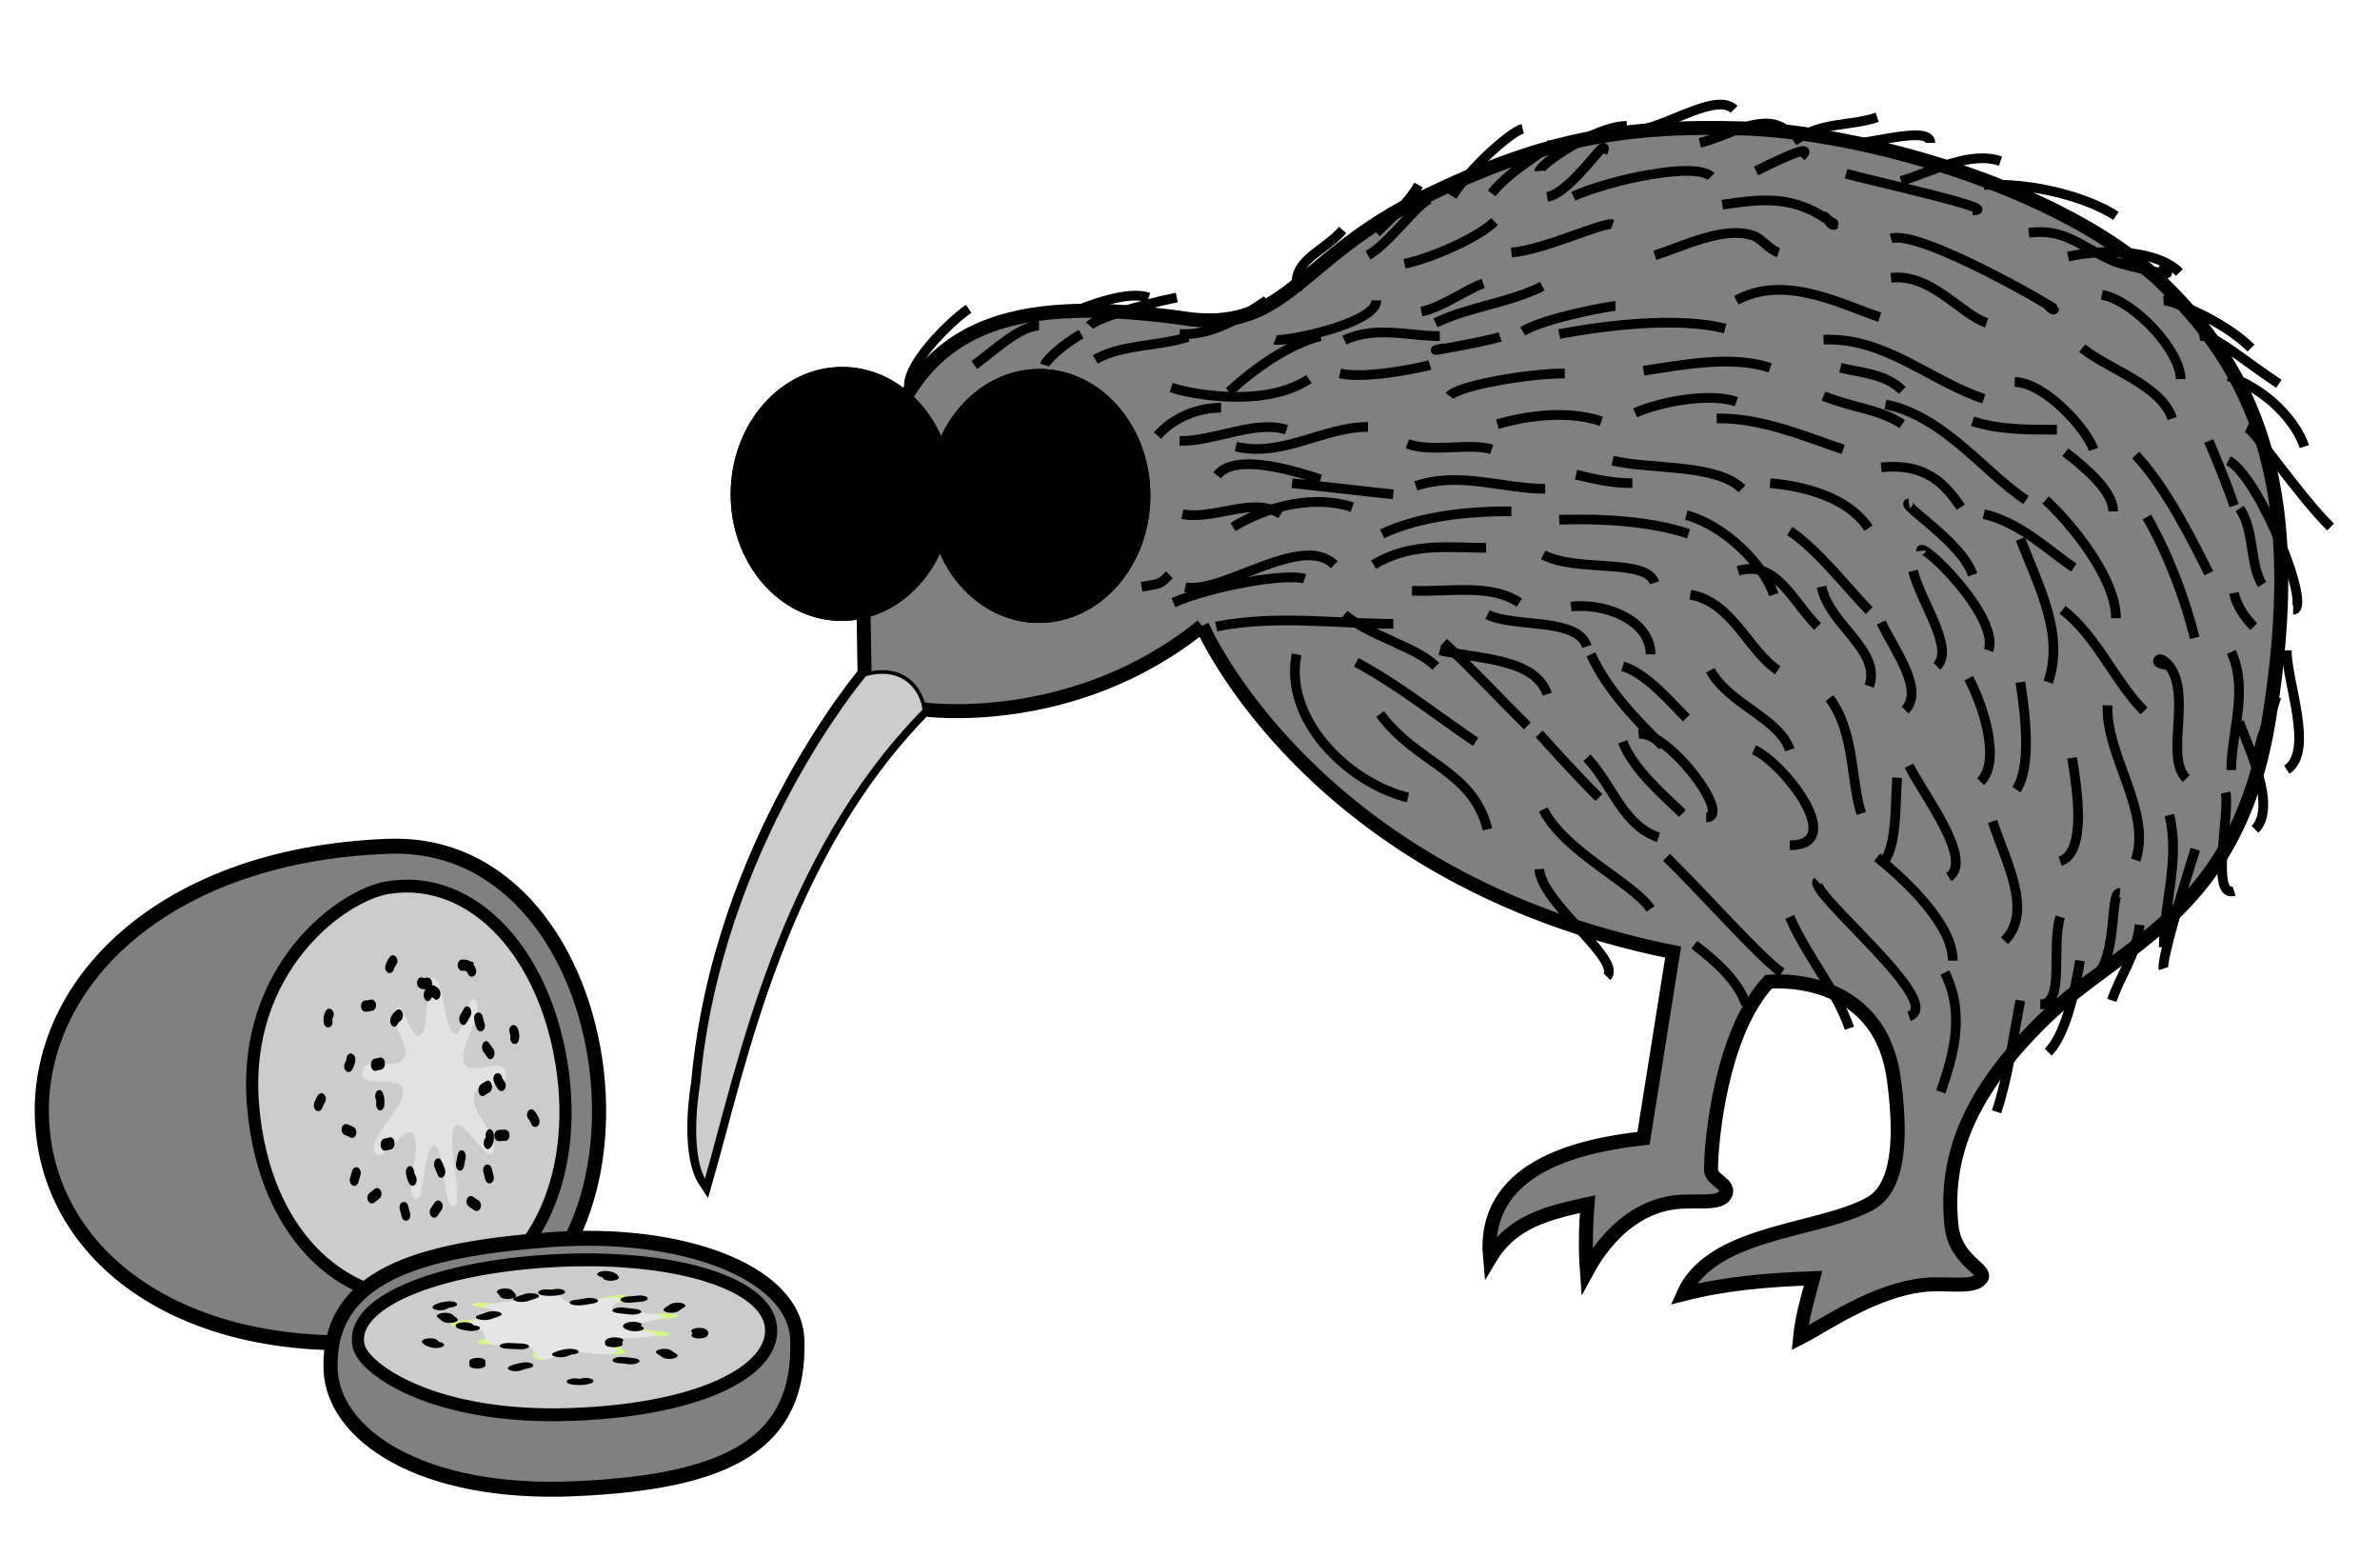 <?xml version="1.0" encoding="UTF-8" standalone="no"?>
<!-- Created with Inkscape (http://www.inkscape.org/) -->

<svg
   xmlns:dc="http://purl.org/dc/elements/1.1/"
   xmlns:cc="http://creativecommons.org/ns#"
   xmlns:rdf="http://www.w3.org/1999/02/22-rdf-syntax-ns#"
   xmlns:svg="http://www.w3.org/2000/svg"
   xmlns="http://www.w3.org/2000/svg"
   xmlns:sodipodi="http://sodipodi.sourceforge.net/DTD/sodipodi-0.dtd"
   xmlns:inkscape="http://www.inkscape.org/namespaces/inkscape"
   width="130mm"
   height="85mm"
   viewBox="0 0 130 85"
   version="1.1"
   id="svg9809"
   inkscape:version="0.92.4 (5da689c313, 2019-01-14)"
   sodipodi:docname="061.svg"
   style="enable-background:new">
  <defs
     id="defs9803">
    <filter
       style="color-interpolation-filters:sRGB"
       inkscape:label="Frosted glass"
       inkscape:menu-tooltip="Non realistic frosted glass imitation"
       inkscape:menu="Non realistic 3D shaders"
       height="1.5"
       y="-0.25"
       width="1.5"
       x="-0.25"
       id="filter3830-9-0-3">
      <feGaussianBlur
         stdDeviation="7"
         result="result8"
         id="feGaussianBlur3832-6-8-4" />
      <feComposite
         result="result6"
         operator="xor"
         in="result8"
         in2="result8"
         id="feComposite3834-8-0-0" />
      <feDisplacementMap
         in="result6"
         xChannelSelector="A"
         yChannelSelector="A"
         scale="75"
         result="result4"
         in2="result6"
         id="feDisplacementMap3836-3-6-3" />
      <feComposite
         result="result2"
         operator="arithmetic"
         in="SourceGraphic"
         k1="2"
         in2="result4"
         id="feComposite3838-3-4-9"
         k2="0"
         k3="0"
         k4="0" />
      <feComposite
         result="fbSourceGraphic"
         in="result6"
         operator="in"
         in2="result2"
         id="feComposite3840-5-9-1" />
    </filter>
    <filter
       style="color-interpolation-filters:sRGB"
       inkscape:label="Frosted glass"
       inkscape:menu-tooltip="Non realistic frosted glass imitation"
       inkscape:menu="Non realistic 3D shaders"
       height="1.5"
       y="-0.25"
       width="1.5"
       x="-0.25"
       id="filter3857-5-2-8">
      <feGaussianBlur
         stdDeviation="7"
         result="result8"
         id="feGaussianBlur3859-5-7-1" />
      <feComposite
         result="result6"
         operator="xor"
         in="result8"
         in2="result8"
         id="feComposite3861-6-2-3" />
      <feDisplacementMap
         in="result6"
         xChannelSelector="A"
         yChannelSelector="A"
         scale="75"
         result="result4"
         in2="result6"
         id="feDisplacementMap3863-2-9-1" />
      <feComposite
         result="result2"
         operator="arithmetic"
         in="SourceGraphic"
         k1="2"
         in2="result4"
         id="feComposite3865-4-6-1"
         k2="0"
         k3="0"
         k4="0" />
      <feComposite
         result="fbSourceGraphic"
         in="result6"
         operator="in"
         in2="result2"
         id="feComposite3867-8-6-0" />
    </filter>
  </defs>
  <sodipodi:namedview
     id="base"
     pagecolor="#ffffff"
     bordercolor="#666666"
     borderopacity="1.0"
     inkscape:pageopacity="0.0"
     inkscape:pageshadow="2"
     inkscape:zoom="0.70000001"
     inkscape:cx="269.21819"
     inkscape:cy="303.48386"
     inkscape:document-units="mm"
     inkscape:current-layer="layer1"
     showgrid="false"
     inkscape:window-width="1920"
     inkscape:window-height="1133"
     inkscape:window-x="0"
     inkscape:window-y="0"
     inkscape:window-maximized="1" />
  <g
     inkscape:label="Layer 1"
     inkscape:groupmode="layer"
     id="layer1"
     transform="translate(0,-212)">
    <path
       sodipodi:nodetypes="ccccccszscsccccssssssssccccccc"
       id="path2233-2"
       d="m 65.664,246.178 c 0,0 5.937,13.853 25.727,17.811 l -1.619,10.165 c -3.686,0.405 -8.844,1.643 -8.385,6.553 1.217,-2.033 3.165,-2.474 5.326,-2.955 -0.098,1.225 -0.122,2.438 -0.033,3.662 1.159,-2.138 2.821,-3.482 4.71,-3.752 1.142,-0.163 2.513,0.145 2.835,-0.412 0.34,-0.589 -0.766,-0.783 -0.766,-1.388 0,-1.529 0.54,-7.466 3.148,-10.255 0,0 6.027,-0.63 6.836,5.307 0.81,5.937 -0.9,6.657 -1.709,7.016 -2.84,1.328 -8.309,1.403 -9.785,4.733 2.323,-0.592 4.693,-0.779 7.087,-0.865 -0.29,1.077 -0.61,2.141 -0.716,3.255 1.259,-0.63 4.044,-2.625 6.833,-2.895 1.273,-0.123 2.732,0.222 3.085,-0.389 0.27,-0.468 -1.45,-0.943 -1.646,-2.849 -0.36,-3.508 0.72,-7.016 5.037,-11.244 4.318,-4.228 10.616,-5.754 12.324,-16.513 1.893,-11.926 -0.396,-18.405 -5.775,-23.641 -5.385,-5.242 -16.533,-8.331 -23.01,-8.511 -6.477,-0.18 -10.794,0.54 -17.451,3.778 -6.657,3.238 -7.376,7.196 -12.593,6.657 -12.62,-1.867 -17.06,1.53 -17.991,13.763 0.09,5.577 0.09,5.577 0.09,5.577 0,0 -7.933,9.335 -9.085,22.308 0,0 -0.681,3.812 0.397,5.426 1.863,-6.476 4.048,-17.768 11.935,-25.782 0,0 8.142,1.145 15.194,-4.56 z"
       style="fill:#808080;fill-rule:evenodd;stroke:#000000;stroke-width:0.765;stroke-linecap:butt;stroke-linejoin:miter;stroke-miterlimit:4;stroke-dasharray:none;stroke-opacity:1"
       inkscape:connector-curvature="0" />
    <g
       id="layer4-9"
       inkscape:label="beak"
       transform="matrix(0.265,0,0,0.265,36.939,217.755)"
       style="fill:#cccccc;stroke-width:0.756;stroke-miterlimit:4;stroke-dasharray:none">
      <path
         sodipodi:nodetypes="ccccc"
         id="path3751-9"
         d="m 38.87,117.286 c 0,0 -29.982,35.282 -34.338,84.315 0,0 -2.575,14.407 1.5,20.506 7.041,-24.476 15.3,-67.154 45.11,-97.445 -0.402,-4.303 -4.288,-9.631 -12.272,-7.377 z"
         style="fill:#cccccc;fill-rule:evenodd;stroke:#000000;stroke-width:0.756;stroke-linecap:butt;stroke-linejoin:miter;stroke-miterlimit:4;stroke-dasharray:none;stroke-opacity:1"
         inkscape:connector-curvature="0" />
    </g>
    <g
       id="layer5-6"
       inkscape:label="feathers"
       transform="matrix(0.265,0,0,0.265,36.939,217.755)">
      <path
         style="fill:none;stroke:#000000;stroke-width:2;stroke-linecap:butt;stroke-linejoin:miter;stroke-miterlimit:4;stroke-dasharray:none;stroke-opacity:1"
         d="m 123.454,48.284 c 1.434,0.535 20.865,-3.196 20.865,-8.114"
         id="path3811-0"
         inkscape:connector-curvature="0" />
      <path
         style="fill:none;stroke:#000000;stroke-width:2;stroke-linecap:butt;stroke-linejoin:miter;stroke-miterlimit:4;stroke-dasharray:none;stroke-opacity:1"
         d="m 102.009,58.137 c 4.518,1.512 19.523,4.18 28.4,-1.739"
         id="path3813-2"
         inkscape:connector-curvature="0" />
      <path
         style="fill:none;stroke:#000000;stroke-width:2;stroke-linecap:butt;stroke-linejoin:miter;stroke-miterlimit:4;stroke-dasharray:none;stroke-opacity:1"
         d="m 136.785,55.239 c 5.863,1.282 17.867,-1.512 18.547,-1.739"
         id="path3815-7"
         inkscape:connector-curvature="0" />
      <path
         style="fill:none;stroke:#000000;stroke-width:2;stroke-linecap:butt;stroke-linejoin:miter;stroke-miterlimit:4;stroke-dasharray:none;stroke-opacity:1"
         d="m 150.115,32.635 c 6.392,-1.398 15.561,-5.708 18.547,-8.694"
         id="path3817-6"
         inkscape:connector-curvature="0" />
      <path
         style="fill:none;stroke:#000000;stroke-width:2;stroke-linecap:butt;stroke-linejoin:miter;stroke-miterlimit:4;stroke-dasharray:none;stroke-opacity:1"
         d="m 156.491,44.806 c 6.999,-3.349 15.085,-4.065 22.025,-7.535"
         id="path3819-1"
         inkscape:connector-curvature="0" />
      <path
         style="fill:none;stroke:#000000;stroke-width:2;stroke-linecap:butt;stroke-linejoin:miter;stroke-miterlimit:4;stroke-dasharray:none;stroke-opacity:1"
         d="m 115.34,70.308 c 9.581,2.271 18.032,-4.057 27.241,-4.057"
         id="path3821-3"
         inkscape:connector-curvature="0" />
      <path
         style="fill:none;stroke:#000000;stroke-width:2;stroke-linecap:butt;stroke-linejoin:miter;stroke-miterlimit:4;stroke-dasharray:none;stroke-opacity:1"
         d="m 172.14,30.316 c 6.796,-0.537 19.069,-6.395 20.865,-5.796"
         id="path3823-2"
         inkscape:connector-curvature="0" />
      <path
         style="fill:none;stroke:#000000;stroke-width:2;stroke-linecap:butt;stroke-linejoin:miter;stroke-miterlimit:4;stroke-dasharray:none;stroke-opacity:1"
         d="m 184.891,18.724 c 7.811,-3.478 25.288,-7.169 28.4,-4.057"
         id="path3825-1"
         inkscape:connector-curvature="0" />
      <path
         style="fill:none;stroke:#000000;stroke-width:2;stroke-linecap:butt;stroke-linejoin:miter;stroke-miterlimit:4;stroke-dasharray:none;stroke-opacity:1"
         d="m 215.61,20.463 c 8.072,-1.21 14.235,-1.909 21.445,2.898 0.082,0.055 1.789,1.109 1.739,1.159 -0.683,0.683 -1.402,-1.433 -2.318,-1.739"
         id="path3827-5"
         inkscape:connector-curvature="0" />
      <path
         style="fill:none;stroke:#000000;stroke-width:2;stroke-linecap:butt;stroke-linejoin:miter;stroke-miterlimit:4;stroke-dasharray:none;stroke-opacity:1"
         d="m 241.112,14.087 c 4.542,1.273 32.823,7.535 26.082,7.535"
         id="path3829-9"
         inkscape:connector-curvature="0" />
      <path
         style="fill:none;stroke:#000000;stroke-width:2;stroke-linecap:butt;stroke-linejoin:miter;stroke-miterlimit:4;stroke-dasharray:none;stroke-opacity:1"
         d="m 242.271,7.132 c -1.047,2.486 16.229,-3.69 16.229,0.58"
         id="path3831-9"
         inkscape:connector-curvature="0" />
      <path
         style="fill:none;stroke:#000000;stroke-width:2;stroke-linecap:butt;stroke-linejoin:miter;stroke-miterlimit:4;stroke-dasharray:none;stroke-opacity:1"
         d="m 278.786,26.259 c 7.432,-1.05 11.051,3.08 17.388,5.796 2.508,1.075 16.019,3.987 9.274,1.739"
         id="path3833-1"
         inkscape:connector-curvature="0" />
      <path
         style="fill:none;stroke:#000000;stroke-width:2;stroke-linecap:butt;stroke-linejoin:miter;stroke-miterlimit:4;stroke-dasharray:none;stroke-opacity:1"
         d="m 269.512,16.406 c 10.26,-0.605 21.757,2.72 27.241,6.376"
         id="path3835-4"
         inkscape:connector-curvature="0" />
      <path
         style="fill:none;stroke:#000000;stroke-width:2;stroke-linecap:butt;stroke-linejoin:miter;stroke-miterlimit:4;stroke-dasharray:none;stroke-opacity:1"
         d="M 177.936,13.508 C 177.814,12.376 189.287,4.234 195.903,4.234"
         id="path3837-9"
         inkscape:connector-curvature="0" />
      <path
         style="fill:none;stroke:#000000;stroke-width:2;stroke-linecap:butt;stroke-linejoin:miter;stroke-miterlimit:4;stroke-dasharray:none;stroke-opacity:1"
         d="m 210.973,7.712 c 5.453,-1.217 12.543,-6.128 17.388,-2.898"
         id="path3839-1"
         inkscape:connector-curvature="0" />
      <path
         style="fill:none;stroke:#000000;stroke-width:2;stroke-linecap:butt;stroke-linejoin:miter;stroke-miterlimit:4;stroke-dasharray:none;stroke-opacity:1"
         d="m 222.565,13.508 c 2.749,-1.319 12.771,-6.395 9.274,-2.898"
         id="path3841-0"
         inkscape:connector-curvature="0" />
      <path
         style="fill:none;stroke:#000000;stroke-width:2;stroke-linecap:butt;stroke-linejoin:miter;stroke-miterlimit:4;stroke-dasharray:none;stroke-opacity:1"
         d="M 159.968,18.724 C 163.478,12.967 172.048,5.416 174.458,4.814"
         id="path3843-7"
         inkscape:connector-curvature="0" />
      <path
         style="fill:none;stroke:#000000;stroke-width:2;stroke-linecap:butt;stroke-linejoin:miter;stroke-miterlimit:4;stroke-dasharray:none;stroke-opacity:1"
         d="m 180.834,7.132 c 0.185,1.411 -8.864,5.83 -12.751,11.012"
         id="path3845-5"
         inkscape:connector-curvature="0" />
      <path
         style="fill:none;stroke:#000000;stroke-width:2;stroke-linecap:butt;stroke-linejoin:miter;stroke-miterlimit:4;stroke-dasharray:none;stroke-opacity:1"
         d="m 142.581,30.896 c 4.59,-2.638 10.079,-10.701 12.751,-11.592"
         id="path3847-8"
         inkscape:connector-curvature="0" />
      <path
         style="fill:none;stroke:#000000;stroke-width:2;stroke-linecap:butt;stroke-linejoin:miter;stroke-miterlimit:4;stroke-dasharray:none;stroke-opacity:1"
         d="m 201.699,30.896 c 5.995,-1.891 14.136,-6.107 20.286,-4.057 1.766,0.589 3.072,2.763 5.216,3.478"
         id="path3849-7"
         inkscape:connector-curvature="0" />
      <path
         style="fill:none;stroke:#000000;stroke-width:2;stroke-linecap:butt;stroke-linejoin:miter;stroke-miterlimit:4;stroke-dasharray:none;stroke-opacity:1"
         d="m 250.385,27.418 c 5.968,-1.901 33.617,14.21 33.617,14.49 0,0.697 -1.246,-0.667 -1.739,-1.159"
         id="path3851-0"
         inkscape:connector-curvature="0" />
      <path
         style="fill:none;stroke:#000000;stroke-width:2;stroke-linecap:butt;stroke-linejoin:miter;stroke-miterlimit:4;stroke-dasharray:none;stroke-opacity:1"
         d="m 293.855,39.01 c 6.943,1.403 16.229,11.703 16.229,17.388"
         id="path3853-4"
         inkscape:connector-curvature="0" />
      <path
         style="fill:none;stroke:#000000;stroke-width:2;stroke-linecap:butt;stroke-linejoin:miter;stroke-miterlimit:4;stroke-dasharray:none;stroke-opacity:1"
         d="m 319.937,55.818 c 7.895,2.723 13.889,9.21 15.649,14.49"
         id="path3856-8"
         inkscape:connector-curvature="0" />
      <path
         style="fill:none;stroke:#000000;stroke-width:2;stroke-linecap:butt;stroke-linejoin:miter;stroke-miterlimit:4;stroke-dasharray:none;stroke-opacity:1"
         d="m 319.937,73.206 c 6.308,3.24 17.426,30.719 13.331,30.719"
         id="path3858-0"
         inkscape:connector-curvature="0" />
      <path
         style="fill:none;stroke:#000000;stroke-width:2;stroke-linecap:butt;stroke-linejoin:miter;stroke-miterlimit:4;stroke-dasharray:none;stroke-opacity:1"
         d="m 320.516,112.619 c 3.627,7.886 0,16.585 0,24.343"
         id="path3860-4"
         inkscape:connector-curvature="0" />
      <path
         style="fill:none;stroke:#000000;stroke-width:2;stroke-linecap:butt;stroke-linejoin:miter;stroke-miterlimit:4;stroke-dasharray:none;stroke-opacity:1"
         d="m 181.993,47.124 c 10.142,-1.937 24.665,-3.542 34.196,-1.159"
         id="path3862-2"
         inkscape:connector-curvature="0" />
      <path
         style="fill:none;stroke:#000000;stroke-width:2;stroke-linecap:butt;stroke-linejoin:miter;stroke-miterlimit:4;stroke-dasharray:none;stroke-opacity:1"
         d="m 218.508,40.169 c 9.944,-5.463 21.659,0.844 29.559,3.478"
         id="path3864-9"
         inkscape:connector-curvature="0" />
      <path
         style="fill:none;stroke:#000000;stroke-width:2;stroke-linecap:butt;stroke-linejoin:miter;stroke-miterlimit:4;stroke-dasharray:none;stroke-opacity:1"
         d="m 250.385,35.533 c 8.255,-0.976 14.294,7.47 19.706,9.274"
         id="path3866-6"
         inkscape:connector-curvature="0" />
      <path
         style="fill:none;stroke:#000000;stroke-width:2;stroke-linecap:butt;stroke-linejoin:miter;stroke-miterlimit:4;stroke-dasharray:none;stroke-opacity:1"
         d="m 289.798,50.022 c 5.459,4.412 16.252,7.604 18.547,14.49"
         id="path3868-1"
         inkscape:connector-curvature="0" />
      <path
         style="fill:none;stroke:#000000;stroke-width:2;stroke-linecap:butt;stroke-linejoin:miter;stroke-miterlimit:4;stroke-dasharray:none;stroke-opacity:1"
         d="m 300.81,72.047 c 6.359,6.684 12.302,18.809 15.069,24.343"
         id="path3870-0"
         inkscape:connector-curvature="0" />
      <path
         style="fill:none;stroke:#000000;stroke-width:2;stroke-linecap:butt;stroke-linejoin:miter;stroke-miterlimit:4;stroke-dasharray:none;stroke-opacity:1"
         d="m 322.255,83.059 c 3.1,4.533 2.077,11.809 4.637,15.649"
         id="path3872-4"
         inkscape:connector-curvature="0" />
      <path
         style="fill:none;stroke:#000000;stroke-width:2;stroke-linecap:butt;stroke-linejoin:miter;stroke-miterlimit:4;stroke-dasharray:none;stroke-opacity:1"
         d="m 159.389,59.876 c 1.46,-1.981 15.608,-4.637 23.763,-4.637"
         id="path3874-2"
         inkscape:connector-curvature="0" />
      <path
         style="fill:none;stroke:#000000;stroke-width:2;stroke-linecap:butt;stroke-linejoin:miter;stroke-miterlimit:4;stroke-dasharray:none;stroke-opacity:1"
         d="m 174.458,46.545 c 4.899,-2.891 18.26,-5.216 19.127,-5.216"
         id="path3876-2"
         inkscape:connector-curvature="0" />
      <path
         style="fill:none;stroke:#000000;stroke-width:2;stroke-linecap:butt;stroke-linejoin:miter;stroke-miterlimit:4;stroke-dasharray:none;stroke-opacity:1"
         d="m 199.381,54.659 c 8.163,-1.201 18.191,-3.21 26.082,-0.58"
         id="path3878-2"
         inkscape:connector-curvature="0" />
      <path
         style="fill:none;stroke:#000000;stroke-width:2;stroke-linecap:butt;stroke-linejoin:miter;stroke-miterlimit:4;stroke-dasharray:none;stroke-opacity:1"
         d="m 236.475,48.284 c 12.654,-0.555 21.843,8.44 33.037,12.172"
         id="path3880-0"
         inkscape:connector-curvature="0" />
      <path
         style="fill:none;stroke:#000000;stroke-width:2;stroke-linecap:butt;stroke-linejoin:miter;stroke-miterlimit:4;stroke-dasharray:none;stroke-opacity:1"
         d="m 249.226,61.614 c 12.022,2.405 20.245,13.883 28.98,19.706"
         id="path3882-5"
         inkscape:connector-curvature="0" />
      <path
         style="fill:none;stroke:#000000;stroke-width:2;stroke-linecap:butt;stroke-linejoin:miter;stroke-miterlimit:4;stroke-dasharray:none;stroke-opacity:1"
         d="m 275.888,56.978 c 6.389,0.221 14.861,9.808 16.229,13.91"
         id="path3884-5"
         inkscape:connector-curvature="0" />
      <path
         style="fill:none;stroke:#000000;stroke-width:2;stroke-linecap:butt;stroke-linejoin:miter;stroke-miterlimit:4;stroke-dasharray:none;stroke-opacity:1"
         d="m 282.263,81.321 c 5.469,5.058 14.49,16.176 14.49,24.343"
         id="path3886-2"
         inkscape:connector-curvature="0" />
      <path
         style="fill:none;stroke:#000000;stroke-width:2;stroke-linecap:butt;stroke-linejoin:miter;stroke-miterlimit:4;stroke-dasharray:none;stroke-opacity:1"
         d="m 303.129,84.798 c 4.51,7.96 7.816,16.773 9.853,24.923"
         id="path3888-9"
         inkscape:connector-curvature="0" />
      <path
         style="fill:none;stroke:#000000;stroke-width:2;stroke-linecap:butt;stroke-linejoin:miter;stroke-miterlimit:4;stroke-dasharray:none;stroke-opacity:1"
         d="m 286.32,71.467 c 4.173,3.246 9.853,7.987 9.853,12.172"
         id="path3890-0"
         inkscape:connector-curvature="0" />
      <path
         style="fill:none;stroke:#000000;stroke-width:2;stroke-linecap:butt;stroke-linejoin:miter;stroke-miterlimit:4;stroke-dasharray:none;stroke-opacity:1"
         d="m 307.765,115.517 c -0.773,-0.386 -2.705,-0.386 -2.318,-1.159 0.386,-0.773 1.8,0.468 2.318,1.159 4.655,6.206 -1,18.706 3.478,23.184"
         id="path3892-2"
         inkscape:connector-curvature="0" />
      <path
         style="fill:none;stroke:#000000;stroke-width:2;stroke-linecap:butt;stroke-linejoin:miter;stroke-miterlimit:4;stroke-dasharray:none;stroke-opacity:1"
         d="m 319.357,141.599 c 0.912,4.3 -3.197,21.931 1.739,20.286"
         id="path3894-8"
         inkscape:connector-curvature="0" />
      <path
         style="fill:none;stroke:#000000;stroke-width:2;stroke-linecap:butt;stroke-linejoin:miter;stroke-miterlimit:4;stroke-dasharray:none;stroke-opacity:1"
         d="m 329.79,121.892 c -1.203,4.603 -5.003,11.072 -3.478,15.649"
         id="path3896-3"
         inkscape:connector-curvature="0" />
      <path
         style="fill:none;stroke:#000000;stroke-width:2;stroke-linecap:butt;stroke-linejoin:miter;stroke-miterlimit:4;stroke-dasharray:none;stroke-opacity:1"
         d="m 321.096,100.447 c 0.435,2.729 2.622,5.52 4.057,6.955"
         id="path3898-8"
         inkscape:connector-curvature="0" />
      <path
         style="fill:none;stroke:#000000;stroke-width:2;stroke-linecap:butt;stroke-linejoin:miter;stroke-miterlimit:4;stroke-dasharray:none;stroke-opacity:1"
         d="m 315.88,69.149 c 1.817,4.371 3.738,8.894 5.216,13.331"
         id="path3900-0"
         inkscape:connector-curvature="0" />
      <path
         style="fill:none;stroke:#000000;stroke-width:2;stroke-linecap:butt;stroke-linejoin:miter;stroke-miterlimit:4;stroke-dasharray:none;stroke-opacity:1"
         d="m 103.748,47.124 c 6.743,0.373 12.879,-3.563 17.967,-6.955"
         id="path3902-4"
         inkscape:connector-curvature="0" />
      <path
         style="fill:none;stroke:#000000;stroke-width:2;stroke-linecap:butt;stroke-linejoin:miter;stroke-miterlimit:4;stroke-dasharray:none;stroke-opacity:1"
         d="m 137.364,25.679 c -4.244,4.809 -10.891,6.281 -9.274,12.751"
         id="path3904-0"
         inkscape:connector-curvature="0" />
      <path
         style="fill:none;stroke:#000000;stroke-width:2;stroke-linecap:butt;stroke-linejoin:miter;stroke-miterlimit:4;stroke-dasharray:none;stroke-opacity:1"
         d="m 153.013,16.406 c -2.146,3.776 -5.629,6.788 -8.694,9.853"
         id="path3906-9"
         inkscape:connector-curvature="0" />
      <path
         style="fill:none;stroke:#000000;stroke-width:2;stroke-linecap:butt;stroke-linejoin:miter;stroke-miterlimit:4;stroke-dasharray:none;stroke-opacity:1"
         d="m 158.23,50.022 c -6.86,1.435 8.851,-1.405 11.592,-2.318"
         id="path3908-1"
         inkscape:connector-curvature="0" />
      <path
         style="fill:none;stroke:#000000;stroke-width:2;stroke-linecap:butt;stroke-linejoin:miter;stroke-miterlimit:4;stroke-dasharray:none;stroke-opacity:1"
         d="m 153.593,42.488 c 4.439,-0.937 9.319,-4.652 12.751,-5.796"
         id="path3910-9"
         inkscape:connector-curvature="0" />
      <path
         style="fill:none;stroke:#000000;stroke-width:2;stroke-linecap:butt;stroke-linejoin:miter;stroke-miterlimit:4;stroke-dasharray:none;stroke-opacity:1"
         d="m 169.242,65.671 c 7.948,-2.232 15.512,-2.557 21.445,-0.58"
         id="path3912-6"
         inkscape:connector-curvature="0" />
      <path
         style="fill:none;stroke:#000000;stroke-width:2;stroke-linecap:butt;stroke-linejoin:miter;stroke-miterlimit:4;stroke-dasharray:none;stroke-opacity:1"
         d="m 150.695,69.729 c 5.186,1.892 13.068,-0.281 17.388,1.159"
         id="path3914-2"
         inkscape:connector-curvature="0" />
      <path
         style="fill:none;stroke:#000000;stroke-width:2;stroke-linecap:butt;stroke-linejoin:miter;stroke-miterlimit:4;stroke-dasharray:none;stroke-opacity:1"
         d="m 126.931,77.843 20.865,2.318"
         id="path3916-5"
         inkscape:connector-curvature="0" />
      <path
         style="fill:none;stroke:#000000;stroke-width:2;stroke-linecap:butt;stroke-linejoin:miter;stroke-miterlimit:4;stroke-dasharray:none;stroke-opacity:1"
         d="m 61.437,53.5 c 4.071,-2.948 9.429,-8.114 13.331,-8.114"
         id="path3918-4"
         inkscape:connector-curvature="0" />
      <path
         style="fill:none;stroke:#000000;stroke-width:2;stroke-linecap:butt;stroke-linejoin:miter;stroke-miterlimit:4;stroke-dasharray:none;stroke-opacity:1"
         d="m 60.278,41.908 c -4.045,2.753 -13.673,12.303 -12.172,16.808"
         id="path3920-4"
         inkscape:connector-curvature="0" />
      <path
         style="fill:none;stroke:#000000;stroke-width:2;stroke-linecap:butt;stroke-linejoin:miter;stroke-miterlimit:4;stroke-dasharray:none;stroke-opacity:1"
         d="m 83.462,47.124 c -3.893,2.183 -7.189,5.338 -7.535,6.376"
         id="path3922-9"
         inkscape:connector-curvature="0" />
      <path
         style="fill:none;stroke:#000000;stroke-width:2;stroke-linecap:butt;stroke-linejoin:miter;stroke-miterlimit:4;stroke-dasharray:none;stroke-opacity:1"
         d="m 86.36,52.341 c 5.786,-3.218 13.092,-2.625 19.127,-4.637"
         id="path3924-9"
         inkscape:connector-curvature="0" />
      <path
         style="fill:none;stroke:#000000;stroke-width:2;stroke-linecap:butt;stroke-linejoin:miter;stroke-miterlimit:4;stroke-dasharray:none;stroke-opacity:1"
         d="m 85.201,45.386 c 1.097,-1.303 9.6,-4.123 17.967,-5.796"
         id="path3926-3"
         inkscape:connector-curvature="0" />
      <path
         style="fill:none;stroke:#000000;stroke-width:2;stroke-linecap:butt;stroke-linejoin:miter;stroke-miterlimit:4;stroke-dasharray:none;stroke-opacity:1"
         d="M 80.564,43.067 C 85.419,41.047 93.042,38.146 97.372,39.59"
         id="path3928-6"
         inkscape:connector-curvature="0" />
      <path
         style="fill:none;stroke:#000000;stroke-width:2;stroke-linecap:butt;stroke-linejoin:miter;stroke-miterlimit:4;stroke-dasharray:none;stroke-opacity:1"
         d="m 103.748,69.149 c 7.169,0.094 15.741,-4.413 22.025,-2.318"
         id="path3930-0"
         inkscape:connector-curvature="0" />
      <path
         style="fill:none;stroke:#000000;stroke-width:2;stroke-linecap:butt;stroke-linejoin:miter;stroke-miterlimit:4;stroke-dasharray:none;stroke-opacity:1"
         d="m 104.327,84.219 c 6.484,1.305 14.669,-3.745 20.286,0"
         id="path3932-5"
         inkscape:connector-curvature="0" />
      <path
         style="fill:none;stroke:#000000;stroke-width:2;stroke-linecap:butt;stroke-linejoin:miter;stroke-miterlimit:4;stroke-dasharray:none;stroke-opacity:1"
         d="m 104.907,99.288 c 7.586,1.536 24.071,-11.285 30.719,-4.637"
         id="path3934-0"
         inkscape:connector-curvature="0" />
      <path
         style="fill:none;stroke:#000000;stroke-width:2;stroke-linecap:butt;stroke-linejoin:miter;stroke-miterlimit:4;stroke-dasharray:none;stroke-opacity:1"
         d="m 111.282,107.402 c 11.985,-2.465 24.905,-0.58 36.515,-0.58"
         id="path3936-2"
         inkscape:connector-curvature="0" />
      <path
         style="fill:none;stroke:#000000;stroke-width:2;stroke-linecap:butt;stroke-linejoin:miter;stroke-miterlimit:4;stroke-dasharray:none;stroke-opacity:1"
         d="m 152.434,78.423 c 8.986,-3.073 18.001,0.58 26.661,0.58"
         id="path3938-9"
         inkscape:connector-curvature="0" />
      <path
         style="fill:none;stroke:#000000;stroke-width:2;stroke-linecap:butt;stroke-linejoin:miter;stroke-miterlimit:4;stroke-dasharray:none;stroke-opacity:1"
         d="m 193.005,73.206 c 8.149,1.884 21.482,0.617 26.661,5.796"
         id="path3940-4"
         inkscape:connector-curvature="0" />
      <path
         style="fill:none;stroke:#000000;stroke-width:2;stroke-linecap:butt;stroke-linejoin:miter;stroke-miterlimit:4;stroke-dasharray:none;stroke-opacity:1"
         d="m 214.45,64.512 c 9.116,-0.231 18.638,3.894 26.082,6.376"
         id="path3942-3"
         inkscape:connector-curvature="0" />
      <path
         style="fill:none;stroke:#000000;stroke-width:2;stroke-linecap:butt;stroke-linejoin:miter;stroke-miterlimit:4;stroke-dasharray:none;stroke-opacity:1"
         d="m 236.475,59.876 c 5.438,2.31 11.559,2.683 16.229,5.796"
         id="path3944-5"
         inkscape:connector-curvature="0" />
      <path
         style="fill:none;stroke:#000000;stroke-width:2;stroke-linecap:butt;stroke-linejoin:miter;stroke-miterlimit:4;stroke-dasharray:none;stroke-opacity:1"
         d="m 239.953,54.08 c 4.486,1.032 9.417,1.303 12.751,4.637"
         id="path3946-1"
         inkscape:connector-curvature="0" />
      <path
         style="fill:none;stroke:#000000;stroke-width:2;stroke-linecap:butt;stroke-linejoin:miter;stroke-miterlimit:4;stroke-dasharray:none;stroke-opacity:1"
         d="m 267.194,65.092 c 5.413,1.747 11.223,1.739 17.388,1.739"
         id="path3948-7"
         inkscape:connector-curvature="0" />
      <path
         style="fill:none;stroke:#000000;stroke-width:2;stroke-linecap:butt;stroke-linejoin:miter;stroke-miterlimit:4;stroke-dasharray:none;stroke-opacity:1"
         d="m 269.512,84.219 c 7.54,1.723 13.284,7.504 18.547,11.012"
         id="path3950-4"
         inkscape:connector-curvature="0" />
      <path
         style="fill:none;stroke:#000000;stroke-width:2;stroke-linecap:butt;stroke-linejoin:miter;stroke-miterlimit:4;stroke-dasharray:none;stroke-opacity:1"
         d="m 285.741,103.925 c 7.102,5.471 10.782,14.839 16.808,20.865"
         id="path3952-3"
         inkscape:connector-curvature="0" />
      <path
         style="fill:none;stroke:#000000;stroke-width:2;stroke-linecap:butt;stroke-linejoin:miter;stroke-miterlimit:4;stroke-dasharray:none;stroke-opacity:1"
         d="m 295.014,123.631 c -0.369,10.509 9.164,21.774 5.796,31.878"
         id="path3954-1"
         inkscape:connector-curvature="0" />
      <path
         style="fill:none;stroke:#000000;stroke-width:2;stroke-linecap:butt;stroke-linejoin:miter;stroke-miterlimit:4;stroke-dasharray:none;stroke-opacity:1"
         d="m 307.765,146.235 c 2.229,9.259 -1.159,18.23 -1.159,27.241"
         id="path3956-4"
         inkscape:connector-curvature="0" />
      <path
         style="fill:none;stroke:#000000;stroke-width:2;stroke-linecap:butt;stroke-linejoin:miter;stroke-miterlimit:4;stroke-dasharray:none;stroke-opacity:1"
         d="m 143.74,94.651 c 7.774,-4.713 15.642,-3.478 23.184,-3.478"
         id="path3958-6"
         inkscape:connector-curvature="0" />
      <path
         style="fill:none;stroke:#000000;stroke-width:2;stroke-linecap:butt;stroke-linejoin:miter;stroke-miterlimit:4;stroke-dasharray:none;stroke-opacity:1"
         d="m 145.479,88.276 c 7.989,-3.708 17.685,-4.637 26.661,-4.637"
         id="path3960-9"
         inkscape:connector-curvature="0" />
      <path
         style="fill:none;stroke:#000000;stroke-width:2;stroke-linecap:butt;stroke-linejoin:miter;stroke-miterlimit:4;stroke-dasharray:none;stroke-opacity:1"
         d="m 181.993,85.378 c 8.34,-0.284 18.642,0.225 26.661,2.898"
         id="path3962-4"
         inkscape:connector-curvature="0" />
      <path
         style="fill:none;stroke:#000000;stroke-width:2;stroke-linecap:butt;stroke-linejoin:miter;stroke-miterlimit:4;stroke-dasharray:none;stroke-opacity:1"
         d="m 185.471,76.104 c 4.011,0.949 7.38,1.739 11.592,1.739"
         id="path3964-2"
         inkscape:connector-curvature="0" />
      <path
         style="fill:none;stroke:#000000;stroke-width:2;stroke-linecap:butt;stroke-linejoin:miter;stroke-miterlimit:4;stroke-dasharray:none;stroke-opacity:1"
         d="m 197.642,63.353 c 5.227,-2.298 15.211,-4.203 20.865,-2.318"
         id="path3966-2"
         inkscape:connector-curvature="0" />
      <path
         style="fill:none;stroke:#000000;stroke-width:2;stroke-linecap:butt;stroke-linejoin:miter;stroke-miterlimit:4;stroke-dasharray:none;stroke-opacity:1"
         d="m 225.463,77.843 c 7.107,0.632 16.034,2.896 20.286,9.274"
         id="path3968-6"
         inkscape:connector-curvature="0" />
      <path
         style="fill:none;stroke:#000000;stroke-width:2;stroke-linecap:butt;stroke-linejoin:miter;stroke-miterlimit:4;stroke-dasharray:none;stroke-opacity:1"
         d="m 248.361,74.59 c 8.874,-0.943 13.007,3.116 16.393,8.197"
         id="path3970-4"
         inkscape:connector-curvature="0" />
      <path
         style="fill:none;stroke:#000000;stroke-width:2;stroke-linecap:butt;stroke-linejoin:miter;stroke-miterlimit:4;stroke-dasharray:none;stroke-opacity:1"
         d="m 256.557,91.803 c -0.318,-2.49 16.283,13.445 13.934,20.492"
         id="path3972-1"
         inkscape:connector-curvature="0" />
      <path
         style="fill:none;stroke:#000000;stroke-width:2;stroke-linecap:butt;stroke-linejoin:miter;stroke-miterlimit:4;stroke-dasharray:none;stroke-opacity:1"
         d="m 277.049,89.344 c 4.004,10.316 9.049,19.573 5.738,29.508"
         id="path3974-2"
         inkscape:connector-curvature="0" />
      <path
         style="fill:none;stroke:#000000;stroke-width:2;stroke-linecap:butt;stroke-linejoin:miter;stroke-miterlimit:4;stroke-dasharray:none;stroke-opacity:1"
         d="m 277.049,118.852 c 0.982,6.474 2.353,17.372 -0.82,22.131"
         id="path3976-8"
         inkscape:connector-curvature="0" />
      <path
         style="fill:none;stroke:#000000;stroke-width:2;stroke-linecap:butt;stroke-linejoin:miter;stroke-miterlimit:4;stroke-dasharray:none;stroke-opacity:1"
         d="m 287.705,134.426 c 1.049,6.651 3.097,19.459 -2.459,21.311"
         id="path3978-8"
         inkscape:connector-curvature="0" />
      <path
         style="fill:none;stroke:#000000;stroke-width:2;stroke-linecap:butt;stroke-linejoin:miter;stroke-miterlimit:4;stroke-dasharray:none;stroke-opacity:1"
         d="m 285.246,167.213 c -1.915,6.479 1.119,18.033 -4.098,18.033"
         id="path3980-9"
         inkscape:connector-curvature="0" />
      <path
         style="fill:none;stroke:#000000;stroke-width:2;stroke-linecap:butt;stroke-linejoin:miter;stroke-miterlimit:4;stroke-dasharray:none;stroke-opacity:1"
         d="m 297.541,162.295 c -2.112,-0.245 -0.344,12.639 -4.918,17.213"
         id="path3982-2"
         inkscape:connector-curvature="0" />
      <path
         style="fill:none;stroke:#000000;stroke-width:2;stroke-linecap:butt;stroke-linejoin:miter;stroke-miterlimit:4;stroke-dasharray:none;stroke-opacity:1"
         d="m 127.869,113.115 c -2.688,13.208 10.3,26.345 22.951,29.508"
         id="path3984-8"
         inkscape:connector-curvature="0" />
      <path
         style="fill:none;stroke:#000000;stroke-width:2;stroke-linecap:butt;stroke-linejoin:miter;stroke-miterlimit:4;stroke-dasharray:none;stroke-opacity:1"
         d="m 151.639,100 c 7.523,0.365 16.091,-1.568 22.131,2.459"
         id="path3986-8"
         inkscape:connector-curvature="0" />
      <path
         style="fill:none;stroke:#000000;stroke-width:2;stroke-linecap:butt;stroke-linejoin:miter;stroke-miterlimit:4;stroke-dasharray:none;stroke-opacity:1"
         d="m 157.377,112.295 c 7.884,1.801 19.656,1.59 22.131,9.016"
         id="path3988-8"
         inkscape:connector-curvature="0" />
      <path
         style="fill:none;stroke:#000000;stroke-width:2;stroke-linecap:butt;stroke-linejoin:miter;stroke-miterlimit:4;stroke-dasharray:none;stroke-opacity:1"
         d="m 140.164,114.754 c 8.813,4.716 17.985,11.99 24.59,16.393"
         id="path3990-6"
         inkscape:connector-curvature="0" />
      <path
         style="fill:none;stroke:#000000;stroke-width:2;stroke-linecap:butt;stroke-linejoin:miter;stroke-miterlimit:4;stroke-dasharray:none;stroke-opacity:1"
         d="m 145.082,125.41 c 7.634,10.358 19.055,11.464 22.131,23.77"
         id="path3992-8"
         inkscape:connector-curvature="0" />
      <path
         style="fill:none;stroke:#000000;stroke-width:2;stroke-linecap:butt;stroke-linejoin:miter;stroke-miterlimit:4;stroke-dasharray:none;stroke-opacity:1"
         d="m 178.689,145.082 c 4.539,8.874 18.506,15.054 22.131,20.492"
         id="path3994-3"
         inkscape:connector-curvature="0" />
      <path
         style="fill:none;stroke:#000000;stroke-width:2;stroke-linecap:butt;stroke-linejoin:miter;stroke-miterlimit:4;stroke-dasharray:none;stroke-opacity:1"
         d="m 177.869,157.377 c 0.469,7.001 17.26,18.805 13.934,22.131"
         id="path3996-8"
         inkscape:connector-curvature="0" />
      <path
         style="fill:none;stroke:#000000;stroke-width:2;stroke-linecap:butt;stroke-linejoin:miter;stroke-miterlimit:4;stroke-dasharray:none;stroke-opacity:1"
         d="m 204.098,154.918 c 7.306,7.12 19.49,20.917 23.77,23.77"
         id="path3998-3"
         inkscape:connector-curvature="0" />
      <path
         style="fill:none;stroke:#000000;stroke-width:2;stroke-linecap:butt;stroke-linejoin:miter;stroke-miterlimit:4;stroke-dasharray:none;stroke-opacity:1"
         d="m 209.836,172.951 c 4.96,3.757 9.154,7.789 10.656,12.295"
         id="path4000-3"
         inkscape:connector-curvature="0" />
      <path
         style="fill:none;stroke:#000000;stroke-width:2;stroke-linecap:butt;stroke-linejoin:miter;stroke-miterlimit:4;stroke-dasharray:none;stroke-opacity:1"
         d="m 235.246,159.836 c -2.212,2.16 26.745,25.238 18.852,27.869"
         id="path4002-3"
         inkscape:connector-curvature="0" />
      <path
         style="fill:none;stroke:#000000;stroke-width:2;stroke-linecap:butt;stroke-linejoin:miter;stroke-miterlimit:4;stroke-dasharray:none;stroke-opacity:1"
         d="m 229.508,167.213 c 3.429,8.049 9.697,15.157 12.295,22.951"
         id="path4004-8"
         inkscape:connector-curvature="0" />
      <path
         style="fill:none;stroke:#000000;stroke-width:2;stroke-linecap:butt;stroke-linejoin:miter;stroke-miterlimit:4;stroke-dasharray:none;stroke-opacity:1"
         d="m 261.475,178.689 c 4.511,8.984 1.361,18.048 -0.82,24.59"
         id="path4006-0"
         inkscape:connector-curvature="0" />
      <path
         style="fill:none;stroke:#000000;stroke-width:2;stroke-linecap:butt;stroke-linejoin:miter;stroke-miterlimit:4;stroke-dasharray:none;stroke-opacity:1"
         d="m 277.049,184.426 c -1.545,7.946 -2.483,15.647 -4.918,22.951"
         id="path4008-4"
         inkscape:connector-curvature="0" />
      <path
         style="fill:none;stroke:#000000;stroke-width:2;stroke-linecap:butt;stroke-linejoin:miter;stroke-miterlimit:4;stroke-dasharray:none;stroke-opacity:1"
         d="m 247.541,154.918 c 6.118,5.014 15.574,13.885 15.574,21.311"
         id="path4010-7"
         inkscape:connector-curvature="0" />
      <path
         style="fill:none;stroke:#000000;stroke-width:2;stroke-linecap:butt;stroke-linejoin:miter;stroke-miterlimit:4;stroke-dasharray:none;stroke-opacity:1"
         d="m 271.311,147.541 c 2.688,8.211 8.475,18.574 2.459,24.59"
         id="path4012-6"
         inkscape:connector-curvature="0" />
      <path
         style="fill:none;stroke:#000000;stroke-width:2;stroke-linecap:butt;stroke-linejoin:miter;stroke-miterlimit:4;stroke-dasharray:none;stroke-opacity:1"
         d="m 254.098,136.066 c 2.872,5.829 13.477,19.43 8.197,22.951"
         id="path4014-8"
         inkscape:connector-curvature="0" />
      <path
         style="fill:none;stroke:#000000;stroke-width:2;stroke-linecap:butt;stroke-linejoin:miter;stroke-miterlimit:4;stroke-dasharray:none;stroke-opacity:1"
         d="m 266.393,118.033 c 3.071,5.793 6.7,17.071 2.459,21.311"
         id="path4016-9"
         inkscape:connector-curvature="0" />
      <path
         style="fill:none;stroke:#000000;stroke-width:2;stroke-linecap:butt;stroke-linejoin:miter;stroke-miterlimit:4;stroke-dasharray:none;stroke-opacity:1"
         d="m 248.361,106.557 c 2.648,5.552 9.033,13.918 4.918,18.033"
         id="path4018-0"
         inkscape:connector-curvature="0" />
      <path
         style="fill:none;stroke:#000000;stroke-width:2;stroke-linecap:butt;stroke-linejoin:miter;stroke-miterlimit:4;stroke-dasharray:none;stroke-opacity:1"
         d="m 229.508,87.705 c 5.831,3.842 12.413,12.413 16.393,16.393"
         id="path4020-6"
         inkscape:connector-curvature="0" />
      <path
         style="fill:none;stroke:#000000;stroke-width:2;stroke-linecap:butt;stroke-linejoin:miter;stroke-miterlimit:4;stroke-dasharray:none;stroke-opacity:1"
         d="m 254.918,95.902 c 1.641,6.566 8.651,15.939 4.918,19.672"
         id="path4022-8"
         inkscape:connector-curvature="0" />
      <path
         style="fill:none;stroke:#000000;stroke-width:2;stroke-linecap:butt;stroke-linejoin:miter;stroke-miterlimit:4;stroke-dasharray:none;stroke-opacity:1"
         d="m 254.098,81.967 c -1.999,0.248 10.829,7.897 13.115,14.754"
         id="path4024-7"
         inkscape:connector-curvature="0" />
      <path
         style="fill:none;stroke:#000000;stroke-width:2;stroke-linecap:butt;stroke-linejoin:miter;stroke-miterlimit:4;stroke-dasharray:none;stroke-opacity:1"
         d="m 179.508,18.852 c 5.319,-0.892 13.137,-14.002 11.475,-9.016"
         id="path4026-9"
         inkscape:connector-curvature="0" />
      <path
         style="fill:none;stroke:#000000;stroke-width:2;stroke-linecap:butt;stroke-linejoin:miter;stroke-miterlimit:4;stroke-dasharray:none;stroke-opacity:1"
         d="m 199.18,4.918 c 5.698,-1.029 15.414,-7.537 18.852,-4.098"
         id="path4028-0"
         inkscape:connector-curvature="0" />
      <path
         style="fill:none;stroke:#000000;stroke-width:2;stroke-linecap:butt;stroke-linejoin:miter;stroke-miterlimit:4;stroke-dasharray:none;stroke-opacity:1"
         d="m 230.328,7.377 c 5.772,-4.118 11.408,-2.983 17.213,-4.918"
         id="path4030-3"
         inkscape:connector-curvature="0" />
      <path
         style="fill:none;stroke:#000000;stroke-width:2;stroke-linecap:butt;stroke-linejoin:miter;stroke-miterlimit:4;stroke-dasharray:none;stroke-opacity:1"
         d="m 252.459,15.574 c 6.567,-2.015 14.148,-6.213 20.492,-4.098"
         id="path4032-3"
         inkscape:connector-curvature="0" />
      <path
         style="fill:none;stroke:#000000;stroke-width:2;stroke-linecap:butt;stroke-linejoin:miter;stroke-miterlimit:4;stroke-dasharray:none;stroke-opacity:1"
         d="m 286.885,31.148 c 7.841,-1.717 18.402,-1.27 22.951,3.279"
         id="path4034-3"
         inkscape:connector-curvature="0" />
      <path
         style="fill:none;stroke:#000000;stroke-width:2;stroke-linecap:butt;stroke-linejoin:miter;stroke-miterlimit:4;stroke-dasharray:none;stroke-opacity:1"
         d="m 313.934,47.541 c 2.89,-0.555 8.196,4.371 16.393,9.836"
         id="path4036-7"
         inkscape:connector-curvature="0" />
      <path
         style="fill:none;stroke:#000000;stroke-width:2;stroke-linecap:butt;stroke-linejoin:miter;stroke-miterlimit:4;stroke-dasharray:none;stroke-opacity:1"
         d="m 306.557,40.164 c 1.456,-0.095 12.287,4.09 18.033,9.836"
         id="path4038-3"
         inkscape:connector-curvature="0" />
      <path
         style="fill:none;stroke:#000000;stroke-width:2;stroke-linecap:butt;stroke-linejoin:miter;stroke-miterlimit:4;stroke-dasharray:none;stroke-opacity:1"
         d="m 323.77,66.393 c 1.948,0.958 10.478,13.757 17.213,20.492"
         id="path4040-2"
         inkscape:connector-curvature="0" />
      <path
         style="fill:none;stroke:#000000;stroke-width:2;stroke-linecap:butt;stroke-linejoin:miter;stroke-miterlimit:4;stroke-dasharray:none;stroke-opacity:1"
         d="m 331.967,112.295 c -0.059,6.558 5.745,20.76 0,24.59"
         id="path4042-6"
         inkscape:connector-curvature="0" />
      <path
         style="fill:none;stroke:#000000;stroke-width:2;stroke-linecap:butt;stroke-linejoin:miter;stroke-miterlimit:4;stroke-dasharray:none;stroke-opacity:1"
         d="m 322.131,127.049 c 1.953,5.262 7.871,17.539 3.279,22.131"
         id="path4044-5"
         inkscape:connector-curvature="0" />
      <path
         style="fill:none;stroke:#000000;stroke-width:2;stroke-linecap:butt;stroke-linejoin:miter;stroke-miterlimit:4;stroke-dasharray:none;stroke-opacity:1"
         d="m 313.115,153.279 c -2.587,8.112 -7.068,23.057 -6.557,24.59"
         id="path4046-2"
         inkscape:connector-curvature="0" />
      <path
         style="fill:none;stroke:#000000;stroke-width:2;stroke-linecap:butt;stroke-linejoin:miter;stroke-miterlimit:4;stroke-dasharray:none;stroke-opacity:1"
         d="m 301.639,168.852 c -0.762,6.445 -4.02,10.42 -5.738,15.574"
         id="path4048-6"
         inkscape:connector-curvature="0" />
      <path
         style="fill:none;stroke:#000000;stroke-width:2;stroke-linecap:butt;stroke-linejoin:miter;stroke-miterlimit:4;stroke-dasharray:none;stroke-opacity:1"
         d="m 289.344,176.23 c -1.094,6.583 -3.03,15.325 -6.557,18.852"
         id="path4050-5"
         inkscape:connector-curvature="0" />
      <path
         style="fill:none;stroke:#000000;stroke-width:2;stroke-linecap:butt;stroke-linejoin:miter;stroke-miterlimit:4;stroke-dasharray:none;stroke-opacity:1"
         d="m 184.426,103.279 c 6.623,-0.821 16.393,2.589 16.393,9.836"
         id="path4052-8"
         inkscape:connector-curvature="0" />
      <path
         style="fill:none;stroke:#000000;stroke-width:2;stroke-linecap:butt;stroke-linejoin:miter;stroke-miterlimit:4;stroke-dasharray:none;stroke-opacity:1"
         d="m 178.689,92.623 c 7.102,3.669 21.239,0.602 22.951,5.738"
         id="path4054-7"
         inkscape:connector-curvature="0" />
      <path
         style="fill:none;stroke:#000000;stroke-width:2;stroke-linecap:butt;stroke-linejoin:miter;stroke-miterlimit:4;stroke-dasharray:none;stroke-opacity:1"
         d="m 209.016,100.82 c 8.677,1.531 11.879,11.472 18.033,15.574"
         id="path4056-9"
         inkscape:connector-curvature="0" />
      <path
         style="fill:none;stroke:#000000;stroke-width:2;stroke-linecap:butt;stroke-linejoin:miter;stroke-miterlimit:4;stroke-dasharray:none;stroke-opacity:1"
         d="m 218.852,95.902 c 7.89,-2.329 11.19,6.272 16.393,11.475"
         id="path4058-6"
         inkscape:connector-curvature="0" />
      <path
         style="fill:none;stroke:#000000;stroke-width:2;stroke-linecap:butt;stroke-linejoin:miter;stroke-miterlimit:4;stroke-dasharray:none;stroke-opacity:1"
         d="m 208.197,84.426 c 8.183,2.242 16.041,10.419 18.033,16.393"
         id="path4060-0"
         inkscape:connector-curvature="0" />
      <path
         style="fill:none;stroke:#000000;stroke-width:2;stroke-linecap:butt;stroke-linejoin:miter;stroke-miterlimit:4;stroke-dasharray:none;stroke-opacity:1"
         d="m 236.066,99.18 c 1.585,7.929 12.336,12.993 9.836,20.492"
         id="path4062-4"
         inkscape:connector-curvature="0" />
      <path
         style="fill:none;stroke:#000000;stroke-width:2;stroke-linecap:butt;stroke-linejoin:miter;stroke-miterlimit:4;stroke-dasharray:none;stroke-opacity:1"
         d="m 237.705,122.131 c 5.289,7.12 4.339,17.114 6.557,23.77"
         id="path4064-1"
         inkscape:connector-curvature="0" />
      <path
         style="fill:none;stroke:#000000;stroke-width:2;stroke-linecap:butt;stroke-linejoin:miter;stroke-miterlimit:4;stroke-dasharray:none;stroke-opacity:1"
         d="m 251.639,138.525 c -0.421,6.487 -0.024,14.778 -3.279,18.033"
         id="path4066-0"
         inkscape:connector-curvature="0" />
      <path
         style="fill:none;stroke:#000000;stroke-width:2;stroke-linecap:butt;stroke-linejoin:miter;stroke-miterlimit:4;stroke-dasharray:none;stroke-opacity:1"
         d="m 222.131,132.787 c 6.032,2.605 19.447,19.672 7.377,19.672"
         id="path4068-4"
         inkscape:connector-curvature="0" />
      <path
         style="fill:none;stroke:#000000;stroke-width:2;stroke-linecap:butt;stroke-linejoin:miter;stroke-miterlimit:4;stroke-dasharray:none;stroke-opacity:1"
         d="m 198.361,129.508 c 6.125,-0.658 19.518,17.213 13.934,17.213"
         id="path4070-8"
         inkscape:connector-curvature="0" />
      <path
         style="fill:none;stroke:#000000;stroke-width:2;stroke-linecap:butt;stroke-linejoin:miter;stroke-miterlimit:4;stroke-dasharray:none;stroke-opacity:1"
         d="m 187.705,134.426 c 5.245,5.553 7.404,13.943 14.754,16.393"
         id="path4072-7"
         inkscape:connector-curvature="0" />
      <path
         style="fill:none;stroke:#000000;stroke-width:2;stroke-linecap:butt;stroke-linejoin:miter;stroke-miterlimit:4;stroke-dasharray:none;stroke-opacity:1"
         d="m 177.869,129.508 c 1.5,1.56 5.807,6.627 12.295,13.115"
         id="path4074-0"
         inkscape:connector-curvature="0" />
      <path
         style="fill:none;stroke:#000000;stroke-width:2;stroke-linecap:butt;stroke-linejoin:miter;stroke-miterlimit:4;stroke-dasharray:none;stroke-opacity:1"
         d="m 195.082,115.574 c 4.974,1.526 9.806,7.347 13.115,10.656"
         id="path4076-8"
         inkscape:connector-curvature="0" />
      <path
         style="fill:none;stroke:#000000;stroke-width:2;stroke-linecap:butt;stroke-linejoin:miter;stroke-miterlimit:4;stroke-dasharray:none;stroke-opacity:1"
         d="m 188.525,113.115 c 3.411,7.493 9.441,13.539 14.754,18.852"
         id="path4078-6"
         inkscape:connector-curvature="0" />
      <path
         style="fill:none;stroke:#000000;stroke-width:2;stroke-linecap:butt;stroke-linejoin:miter;stroke-miterlimit:4;stroke-dasharray:none;stroke-opacity:1"
         d="m 195.082,131.148 c 2.268,5.952 8.993,11.452 12.295,14.754"
         id="path4080-2"
         inkscape:connector-curvature="0" />
      <path
         style="fill:none;stroke:#000000;stroke-width:2;stroke-linecap:butt;stroke-linejoin:miter;stroke-miterlimit:4;stroke-dasharray:none;stroke-opacity:1"
         d="m 213.115,116.393 c 3.98,7.138 14.204,9.826 16.393,16.393"
         id="path4082-4"
         inkscape:connector-curvature="0" />
      <path
         style="fill:none;stroke:#000000;stroke-width:2;stroke-linecap:butt;stroke-linejoin:miter;stroke-miterlimit:4;stroke-dasharray:none;stroke-opacity:1"
         d="m 167.213,104.918 c 5.646,2.791 18.475,0.507 20.492,6.557"
         id="path4084-7"
         inkscape:connector-curvature="0" />
      <path
         style="fill:none;stroke:#000000;stroke-width:2;stroke-linecap:butt;stroke-linejoin:miter;stroke-miterlimit:4;stroke-dasharray:none;stroke-opacity:1"
         d="m 158.197,110.656 c 5.833,5.493 11.401,11.401 17.213,17.213"
         id="path4086-9"
         inkscape:connector-curvature="0" />
      <path
         style="fill:none;stroke:#000000;stroke-width:2;stroke-linecap:butt;stroke-linejoin:miter;stroke-miterlimit:4;stroke-dasharray:none;stroke-opacity:1"
         d="m 137.705,104.918 c 5.253,4.409 14.883,6.686 18.852,10.656"
         id="path4088-3"
         inkscape:connector-curvature="0" />
      <path
         style="fill:none;stroke:#000000;stroke-width:2;stroke-linecap:butt;stroke-linejoin:miter;stroke-miterlimit:4;stroke-dasharray:none;stroke-opacity:1"
         d="m 102.459,102.459 c 8.101,-3.512 23.419,-6.128 27.049,-4.918"
         id="path4090-9"
         inkscape:connector-curvature="0" />
      <path
         style="fill:none;stroke:#000000;stroke-width:2;stroke-linecap:butt;stroke-linejoin:miter;stroke-miterlimit:4;stroke-dasharray:none;stroke-opacity:1"
         d="m 95.902,99.18 c 4.02,-0.665 3.72,-0.441 5.738,-2.459"
         id="path4092-2"
         inkscape:connector-curvature="0" />
      <path
         style="fill:none;stroke:#000000;stroke-width:2;stroke-linecap:butt;stroke-linejoin:miter;stroke-miterlimit:4;stroke-dasharray:none;stroke-opacity:1"
         d="m 114.754,86.885 c 6.96,-4.302 16.732,-6.718 24.59,-4.098"
         id="path4094-8"
         inkscape:connector-curvature="0" />
      <path
         style="fill:none;stroke:#000000;stroke-width:2;stroke-linecap:butt;stroke-linejoin:miter;stroke-miterlimit:4;stroke-dasharray:none;stroke-opacity:1"
         d="m 111.475,76.23 c 2.566,-3.306 9.67,-3.061 21.311,0.82"
         id="path4096-3"
         inkscape:connector-curvature="0" />
      <path
         style="fill:none;stroke:#000000;stroke-width:2;stroke-linecap:butt;stroke-linejoin:miter;stroke-miterlimit:4;stroke-dasharray:none;stroke-opacity:1"
         d="m 99.18,68.033 c 3.338,-3.738 8.303,-5.738 13.115,-5.738"
         id="path4098-0"
         inkscape:connector-curvature="0" />
      <path
         style="fill:none;stroke:#000000;stroke-width:2;stroke-linecap:butt;stroke-linejoin:miter;stroke-miterlimit:4;stroke-dasharray:none;stroke-opacity:1"
         d="m 113.934,59.016 c 5.06,-4.688 12.328,-9.844 18.852,-11.475"
         id="path4100-1"
         inkscape:connector-curvature="0" />
      <path
         style="fill:none;stroke:#000000;stroke-width:2;stroke-linecap:butt;stroke-linejoin:miter;stroke-miterlimit:4;stroke-dasharray:none;stroke-opacity:1"
         d="m 137.705,48.361 c 6.521,-2.997 13.095,-0.82 19.672,-0.82"
         id="path4102-7"
         inkscape:connector-curvature="0" />
    </g>
    <g
       id="layer2-1"
       inkscape:label="eyes"
       style="display:inline"
       transform="matrix(0.265,0,0,0.265,36.939,217.755)">
      <g
         transform="matrix(-0.584,-0.006,-0.006,0.584,249.094,-199.159)"
         id="g3783-5">
        <path
           style="fill:#ffffff;fill-opacity:1;fill-rule:nonzero;stroke:#000000;stroke-width:4;stroke-linecap:round;stroke-linejoin:round;stroke-miterlimit:4;stroke-dasharray:none;stroke-opacity:1"
           id="path2387-4"
           d="m 293.501,439.042 c -20.563,2e-5 -37.251,19.174 -37.251,42.801 2e-5,23.627 16.688,42.801 37.251,42.801 15.888,10e-6 29.46,-11.461 34.811,-27.564 5.351,16.104 18.923,27.564 34.811,27.564 20.563,0 37.251,-19.174 37.251,-42.801 0,-23.627 -16.688,-42.801 -37.251,-42.801 -15.885,0 -29.458,11.427 -34.811,27.526 -5.353,-16.099 -18.926,-27.526 -34.811,-27.526 z"
           inkscape:connector-curvature="0" />
        <path
           style="fill:#000000;fill-opacity:1;fill-rule:nonzero;stroke:none"
           id="path2389-9"
           transform="matrix(0.105,0,0,0.106,318.087,426.673)"
           d="m 497.322,591.867 a 153.288,153.288 0 1 1 -306.577,0 153.288,153.288 0 1 1 306.577,0 z"
           inkscape:connector-curvature="0" />
        <path
           style="fill:#000000;fill-opacity:1;fill-rule:nonzero;stroke:none"
           id="path2396-2"
           transform="matrix(0.105,0,0,0.106,266.9,426.673)"
           d="m 497.322,591.867 a 153.288,153.288 0 1 1 -306.577,0 153.288,153.288 0 1 1 306.577,0 z"
           inkscape:connector-curvature="0" />
        <path
           inkscape:connector-curvature="0"
           d="m 293.501,439.042 c -20.563,2e-5 -37.251,19.174 -37.251,42.801 2e-5,23.627 16.688,42.801 37.251,42.801 15.888,10e-6 29.46,-11.461 34.811,-27.564 5.351,16.104 18.923,27.564 34.811,27.564 20.563,0 37.251,-19.174 37.251,-42.801 0,-23.627 -16.688,-42.801 -37.251,-42.801 -15.885,0 -29.458,11.427 -34.811,27.526 -5.353,-16.099 -18.926,-27.526 -34.811,-27.526 z"
           id="path3855-5"
           style="fill:#000000;fill-opacity:1;fill-rule:nonzero;stroke:#000000;stroke-width:4;stroke-linecap:round;stroke-linejoin:round;stroke-miterlimit:4;stroke-dasharray:none;stroke-opacity:1;filter:url(#filter3857-5-2-8)" />
      </g>
    </g>
    <g
       id="layer6-7"
       inkscape:label="fruit"
       transform="matrix(0.265,0,0,0.265,16.057,202.272)">
      <g
         transform="matrix(-0.432,0,0,0.457,97.692,-118.16)"
         id="layer1-7-4"
         inkscape:label="Ebene 1">
        <g
           id="g7451-9">
          <path
             sodipodi:nodetypes="cssz"
             id="path1311-9"
             d="m 345.619,851.92 c -8.675,63.652 -84.262,107.282 -194.44,87.741 C 41.866,920.273 65.351,716.506 181.054,720.465 c 112.027,3.833 173.376,66.807 164.565,131.455 z"
             style="fill:#808080;fill-opacity:1;fill-rule:evenodd;stroke:#000000;stroke-width:6.746;stroke-linecap:butt;stroke-linejoin:miter;stroke-miterlimit:4;stroke-dasharray:none;stroke-opacity:1"
             inkscape:connector-curvature="0" />
          <path
             sodipodi:nodetypes="csssz"
             id="path1309-4"
             d="m 245.647,837.492 c -5.475,61.151 -46.641,91.643 -87.983,86.626 -41.341,-5.017 -67.106,-48.344 -59.88,-101.178 7.225,-52.835 41.975,-89.881 83.173,-83.908 22.102,3.204 70.245,36.41 64.69,98.46 z"
             style="fill:#cccccc;fill-opacity:1;fill-rule:evenodd;stroke:#000000;stroke-width:5.804;stroke-linecap:butt;stroke-linejoin:miter;stroke-miterlimit:4;stroke-dasharray:none;stroke-opacity:1"
             inkscape:connector-curvature="0" />
          <path
             transform="matrix(0.305,0,0,0.471,68.274,554.402)"
             d="m 298.985,478.792 c 16.552,-2.071 4.489,46.745 20.242,54.479 15.753,7.735 26.243,-36.473 40.231,-24.812 13.988,11.661 -24.522,31.648 -14.238,46.166 10.284,14.518 61.246,-3.496 65.461,13.992 4.215,17.488 -62.505,0.89 -63.878,18.013 -1.374,17.123 55.335,44.638 44.309,59.006 -11.026,14.367 -46.34,-28.856 -60.392,-17.372 -14.052,11.484 15.148,54.164 -1.527,61.333 -16.675,7.169 -13.254,-49.027 -30.371,-50.408 -17.118,-1.381 -14.702,62.605 -31.44,58.009 -16.739,-4.596 12.013,-62.629 -0.361,-75.608 -12.374,-12.979 -54.433,39.039 -61.612,22.37 -7.179,-16.669 35.574,-35.471 30.749,-52.466 -4.824,-16.995 -51.338,-2.998 -50.137,-21.163 1.2,-18.165 58.065,4.369 65.787,-10.936 7.722,-15.304 -31.857,-47.279 -18.884,-58.952 12.972,-11.673 19.028,38.663 35.127,31.019 16.099,-7.644 14.385,-50.6 30.937,-52.671 z"
             inkscape:randomized="0.093"
             inkscape:rounded="0.28"
             inkscape:flatsided="false"
             sodipodi:arg2="-1.2217304"
             sodipodi:arg1="-1.5707963"
             sodipodi:r2="56.006565"
             sodipodi:r1="112.01312"
             sodipodi:cy="585.67169"
             sodipodi:cx="296.98486"
             sodipodi:sides="9"
             id="path2188-5"
             style="fill:#e6e6e6;fill-opacity:0.833;fill-rule:evenodd;stroke:none"
             sodipodi:type="star" />
          <path
             sodipodi:type="star"
             style="fill:none;stroke:#000000;stroke-width:13.449;stroke-linecap:round;stroke-linejoin:miter;stroke-miterlimit:4;stroke-dasharray:9.554, 57.324;stroke-dashoffset:0;stroke-opacity:1"
             id="path2190-9"
             sodipodi:sides="9"
             sodipodi:cx="296.98486"
             sodipodi:cy="585.67169"
             sodipodi:r1="112.01312"
             sodipodi:r2="85.129974"
             sodipodi:arg1="-1.5707963"
             sodipodi:arg2="-1.2217304"
             inkscape:flatsided="false"
             inkscape:rounded="0.28"
             inkscape:randomized="0.093"
             d="m 298.985,478.792 c 11.48,-1.436 7.758,16.109 19.572,20.554 11.813,4.446 31.2,1.025 40.901,9.113 9.701,8.088 6.046,33.156 11.848,43.973 5.802,10.817 36.452,4.056 39.375,16.185 2.924,12.129 -23.765,18.482 -25.696,30.176 -1.931,11.695 13.774,36.878 6.126,46.842 -7.647,9.965 -37.665,-6.236 -46.477,2.141 -8.812,8.377 -3.877,36.848 -15.442,41.821 -11.565,4.972 -17.776,-25.945 -30.091,-25.714 -12.315,0.231 -20.112,36.503 -31.721,33.315 -11.609,-3.188 -15.956,-46.821 -24.511,-54.674 -8.555,-7.853 -32.483,12.997 -37.463,1.436 -4.979,-11.561 20.449,-36.297 17.847,-48.617 -2.602,-12.32 -38.068,-12.413 -37.236,-25.011 0.833,-12.598 25.195,-26.079 30.384,-36.725 5.188,-10.646 7.522,-25.066 16.519,-33.162 8.997,-8.096 13.541,16.323 24.547,11.922 11.005,-4.401 30.037,-32.138 41.517,-33.574 z"
             transform="matrix(0.29,0,0,0.407,73.307,590.958)" />
          <path
             transform="matrix(-0.44,0.227,0.181,0.523,188.37,456.608)"
             d="m 298.641,477.909 c 12.542,-1.297 21.416,35.813 33.347,40.522 11.931,4.708 18.7,-20.138 29.109,-11.45 10.409,8.687 -7.771,27.213 -1.745,39.408 6.026,12.194 47.741,8.737 50.746,21.816 3.005,13.079 -38.99,17.946 -41.677,31.216 -2.687,13.271 31.158,34.645 23.185,45.534 -7.973,10.889 -28.932,-2.305 -39.188,6.058 -10.256,8.362 -9.704,33.596 -22.177,38.814 -12.473,5.218 -18.824,-19.939 -31.634,-20.715 -12.81,-0.777 -20.212,30.633 -32.726,27.008 -12.514,-3.625 -1.833,-39.586 -12.595,-47.887 -10.762,-8.301 -43.217,7.642 -48.814,-4.665 -5.597,-12.307 16.943,-36.551 15.609,-49.302 -1.334,-12.751 -35.097,-11.136 -33.951,-24.641 1.146,-13.506 37.439,-19.091 42.844,-31.408 5.405,-12.317 -7.2,-29.176 2.58,-37.872 9.78,-8.695 21.089,12.689 33.044,7.748 11.955,-4.941 21.499,-28.887 34.041,-30.184 z"
             inkscape:randomized="0.077"
             inkscape:rounded="0.28"
             inkscape:flatsided="false"
             sodipodi:arg2="-1.2217304"
             sodipodi:arg1="-1.5707963"
             sodipodi:r2="78.409187"
             sodipodi:r1="112.01312"
             sodipodi:cy="585.67169"
             sodipodi:cx="296.98486"
             sodipodi:sides="9"
             id="path2192-3"
             style="fill:none;stroke:#000000;stroke-width:8.876;stroke-linecap:round;stroke-linejoin:miter;stroke-miterlimit:4;stroke-dasharray:6.305, 37.832;stroke-dashoffset:0;stroke-opacity:1"
             sodipodi:type="star" />
          <path
             sodipodi:nodetypes="csssz"
             id="path2210-5"
             d="m 92.062,1010.136 c -72.83,-3.041 -107.788,-20.013 -106.078,-67.263 1.11,-30.363 54.912,-49.462 117.931,-45.022 63.018,4.439 105.986,16.33 104.763,58.199 -0.871,29.489 -42.715,57.172 -116.616,54.086 z"
             style="display:inline;overflow:visible;visibility:visible;fill:#808080;fill-opacity:1;fill-rule:evenodd;stroke:#000000;stroke-width:6.746;stroke-linecap:butt;stroke-linejoin:miter;stroke-miterlimit:4;stroke-dasharray:none;stroke-dashoffset:0;stroke-opacity:1;marker:none"
             inkscape:connector-curvature="0" />
          <path
             style="fill:#cccccc;fill-opacity:1;fill-rule:evenodd;stroke:#000000;stroke-width:5.804;stroke-linecap:butt;stroke-linejoin:miter;stroke-miterlimit:4;stroke-dasharray:none;stroke-opacity:1"
             d="m 93.527,976.64 c -64.845,-2.249 -98.581,-21.35 -94.784,-40.714 3.797,-19.364 48.661,-31.636 104.779,-28.526 56.118,3.11 96.548,19.177 91.735,38.478 -2.582,10.355 -35.93,33.044 -101.73,30.762 z"
             id="path2202-7"
             sodipodi:nodetypes="csssz"
             inkscape:connector-curvature="0" />
          <path
             sodipodi:type="star"
             style="fill:#d3ff7c;fill-opacity:0.833;fill-rule:evenodd;stroke:none"
             id="path2204-0"
             sodipodi:sides="9"
             sodipodi:cx="296.98486"
             sodipodi:cy="585.67169"
             sodipodi:r1="112.01312"
             sodipodi:r2="56.006565"
             sodipodi:arg1="-1.5707963"
             sodipodi:arg2="-1.2217304"
             inkscape:flatsided="false"
             inkscape:rounded="0.28"
             inkscape:randomized="0.093"
             d="m 298.985,478.792 c 16.552,-2.071 4.489,46.745 20.242,54.479 15.753,7.735 26.243,-36.473 40.231,-24.812 13.988,11.661 -24.522,31.648 -14.238,46.166 10.284,14.518 61.246,-3.496 65.461,13.992 4.215,17.488 -62.505,0.89 -63.878,18.013 -1.374,17.123 55.335,44.638 44.309,59.006 -11.026,14.367 -46.34,-28.856 -60.392,-17.372 -14.052,11.484 15.148,54.164 -1.527,61.333 -16.675,7.169 -13.254,-49.027 -30.371,-50.408 -17.118,-1.381 -14.702,62.605 -31.44,58.009 -16.739,-4.596 12.013,-62.629 -0.361,-75.608 -12.374,-12.979 -54.433,39.039 -61.612,22.37 -7.179,-16.669 35.574,-35.471 30.749,-52.466 -4.824,-16.995 -51.338,-2.998 -50.137,-21.163 1.2,-18.165 58.065,4.369 65.787,-10.936 7.722,-15.304 -31.857,-47.279 -18.884,-58.952 12.972,-11.673 19.028,38.663 35.127,31.019 16.099,-7.644 14.385,-50.6 30.937,-52.671 z"
             transform="matrix(0.011,0.143,-0.497,0.002,386.332,892.227)" />
          <path
             transform="matrix(0.011,0.136,-0.431,0.002,347.87,894.768)"
             d="m 298.985,478.792 c 11.48,-1.436 7.758,16.109 19.572,20.554 11.813,4.446 31.2,1.025 40.901,9.113 9.701,8.088 6.046,33.156 11.848,43.973 5.802,10.817 36.452,4.056 39.375,16.185 2.924,12.129 -23.765,18.482 -25.696,30.176 -1.931,11.695 13.774,36.878 6.126,46.842 -7.647,9.965 -37.665,-6.236 -46.477,2.141 -8.812,8.377 -3.877,36.848 -15.442,41.821 -11.565,4.972 -17.776,-25.945 -30.091,-25.714 -12.315,0.231 -20.112,36.503 -31.721,33.315 -11.609,-3.188 -15.956,-46.821 -24.511,-54.674 -8.555,-7.853 -32.483,12.997 -37.463,1.436 -4.979,-11.561 20.449,-36.297 17.847,-48.617 -2.602,-12.32 -38.068,-12.413 -37.236,-25.011 0.833,-12.598 25.195,-26.079 30.384,-36.725 5.188,-10.646 7.522,-25.066 16.519,-33.162 8.997,-8.096 13.541,16.323 24.547,11.922 11.005,-4.401 30.037,-32.138 41.517,-33.574 z"
             inkscape:randomized="0.093"
             inkscape:rounded="0.28"
             inkscape:flatsided="false"
             sodipodi:arg2="-1.2217304"
             sodipodi:arg1="-1.5707963"
             sodipodi:r2="85.129974"
             sodipodi:r1="112.01312"
             sodipodi:cy="585.67169"
             sodipodi:cx="296.98486"
             sodipodi:sides="9"
             id="path2206-8"
             style="fill:#e6e6e6;stroke:#000000;stroke-width:19.122;stroke-linecap:round;stroke-linejoin:miter;stroke-miterlimit:4;stroke-dasharray:13.584, 81.502;stroke-dashoffset:0;stroke-opacity:1"
             sodipodi:type="star" />
          <path
             sodipodi:type="star"
             style="fill:none;stroke:#000000;stroke-width:12.62;stroke-linecap:round;stroke-linejoin:miter;stroke-miterlimit:4;stroke-dasharray:8.965, 53.789;stroke-dashoffset:0;stroke-opacity:1"
             id="path2208-1"
             sodipodi:sides="9"
             sodipodi:cx="296.98486"
             sodipodi:cy="585.67169"
             sodipodi:r1="112.01312"
             sodipodi:r2="78.409187"
             sodipodi:arg1="-1.5707963"
             sodipodi:arg2="-1.2217304"
             inkscape:flatsided="false"
             inkscape:rounded="0.28"
             inkscape:randomized="0.077"
             d="m 298.641,477.909 c 12.542,-1.297 21.416,35.813 33.347,40.522 11.931,4.708 18.7,-20.138 29.109,-11.45 10.409,8.687 -7.771,27.213 -1.745,39.408 6.026,12.194 47.741,8.737 50.746,21.816 3.005,13.079 -38.99,17.946 -41.677,31.216 -2.687,13.271 31.158,34.645 23.185,45.534 -7.973,10.889 -28.932,-2.305 -39.188,6.058 -10.256,8.362 -9.704,33.596 -22.177,38.814 -12.473,5.218 -18.824,-19.939 -31.634,-20.715 -12.81,-0.777 -20.212,30.633 -32.726,27.008 -12.514,-3.625 -1.833,-39.586 -12.595,-47.887 -10.762,-8.301 -43.217,7.642 -48.814,-4.665 -5.597,-12.307 16.943,-36.551 15.609,-49.302 -1.334,-12.751 -35.097,-11.136 -33.951,-24.641 1.146,-13.506 37.439,-19.091 42.844,-31.408 5.405,-12.317 -7.2,-29.176 2.58,-37.872 9.78,-8.695 21.089,12.689 33.044,7.748 11.955,-4.941 21.499,-28.887 34.041,-30.184 z"
             transform="matrix(-0.256,-0.205,-0.547,0.087,494.092,947.906)" />
        </g>
      </g>
    </g>
  </g>
</svg>
